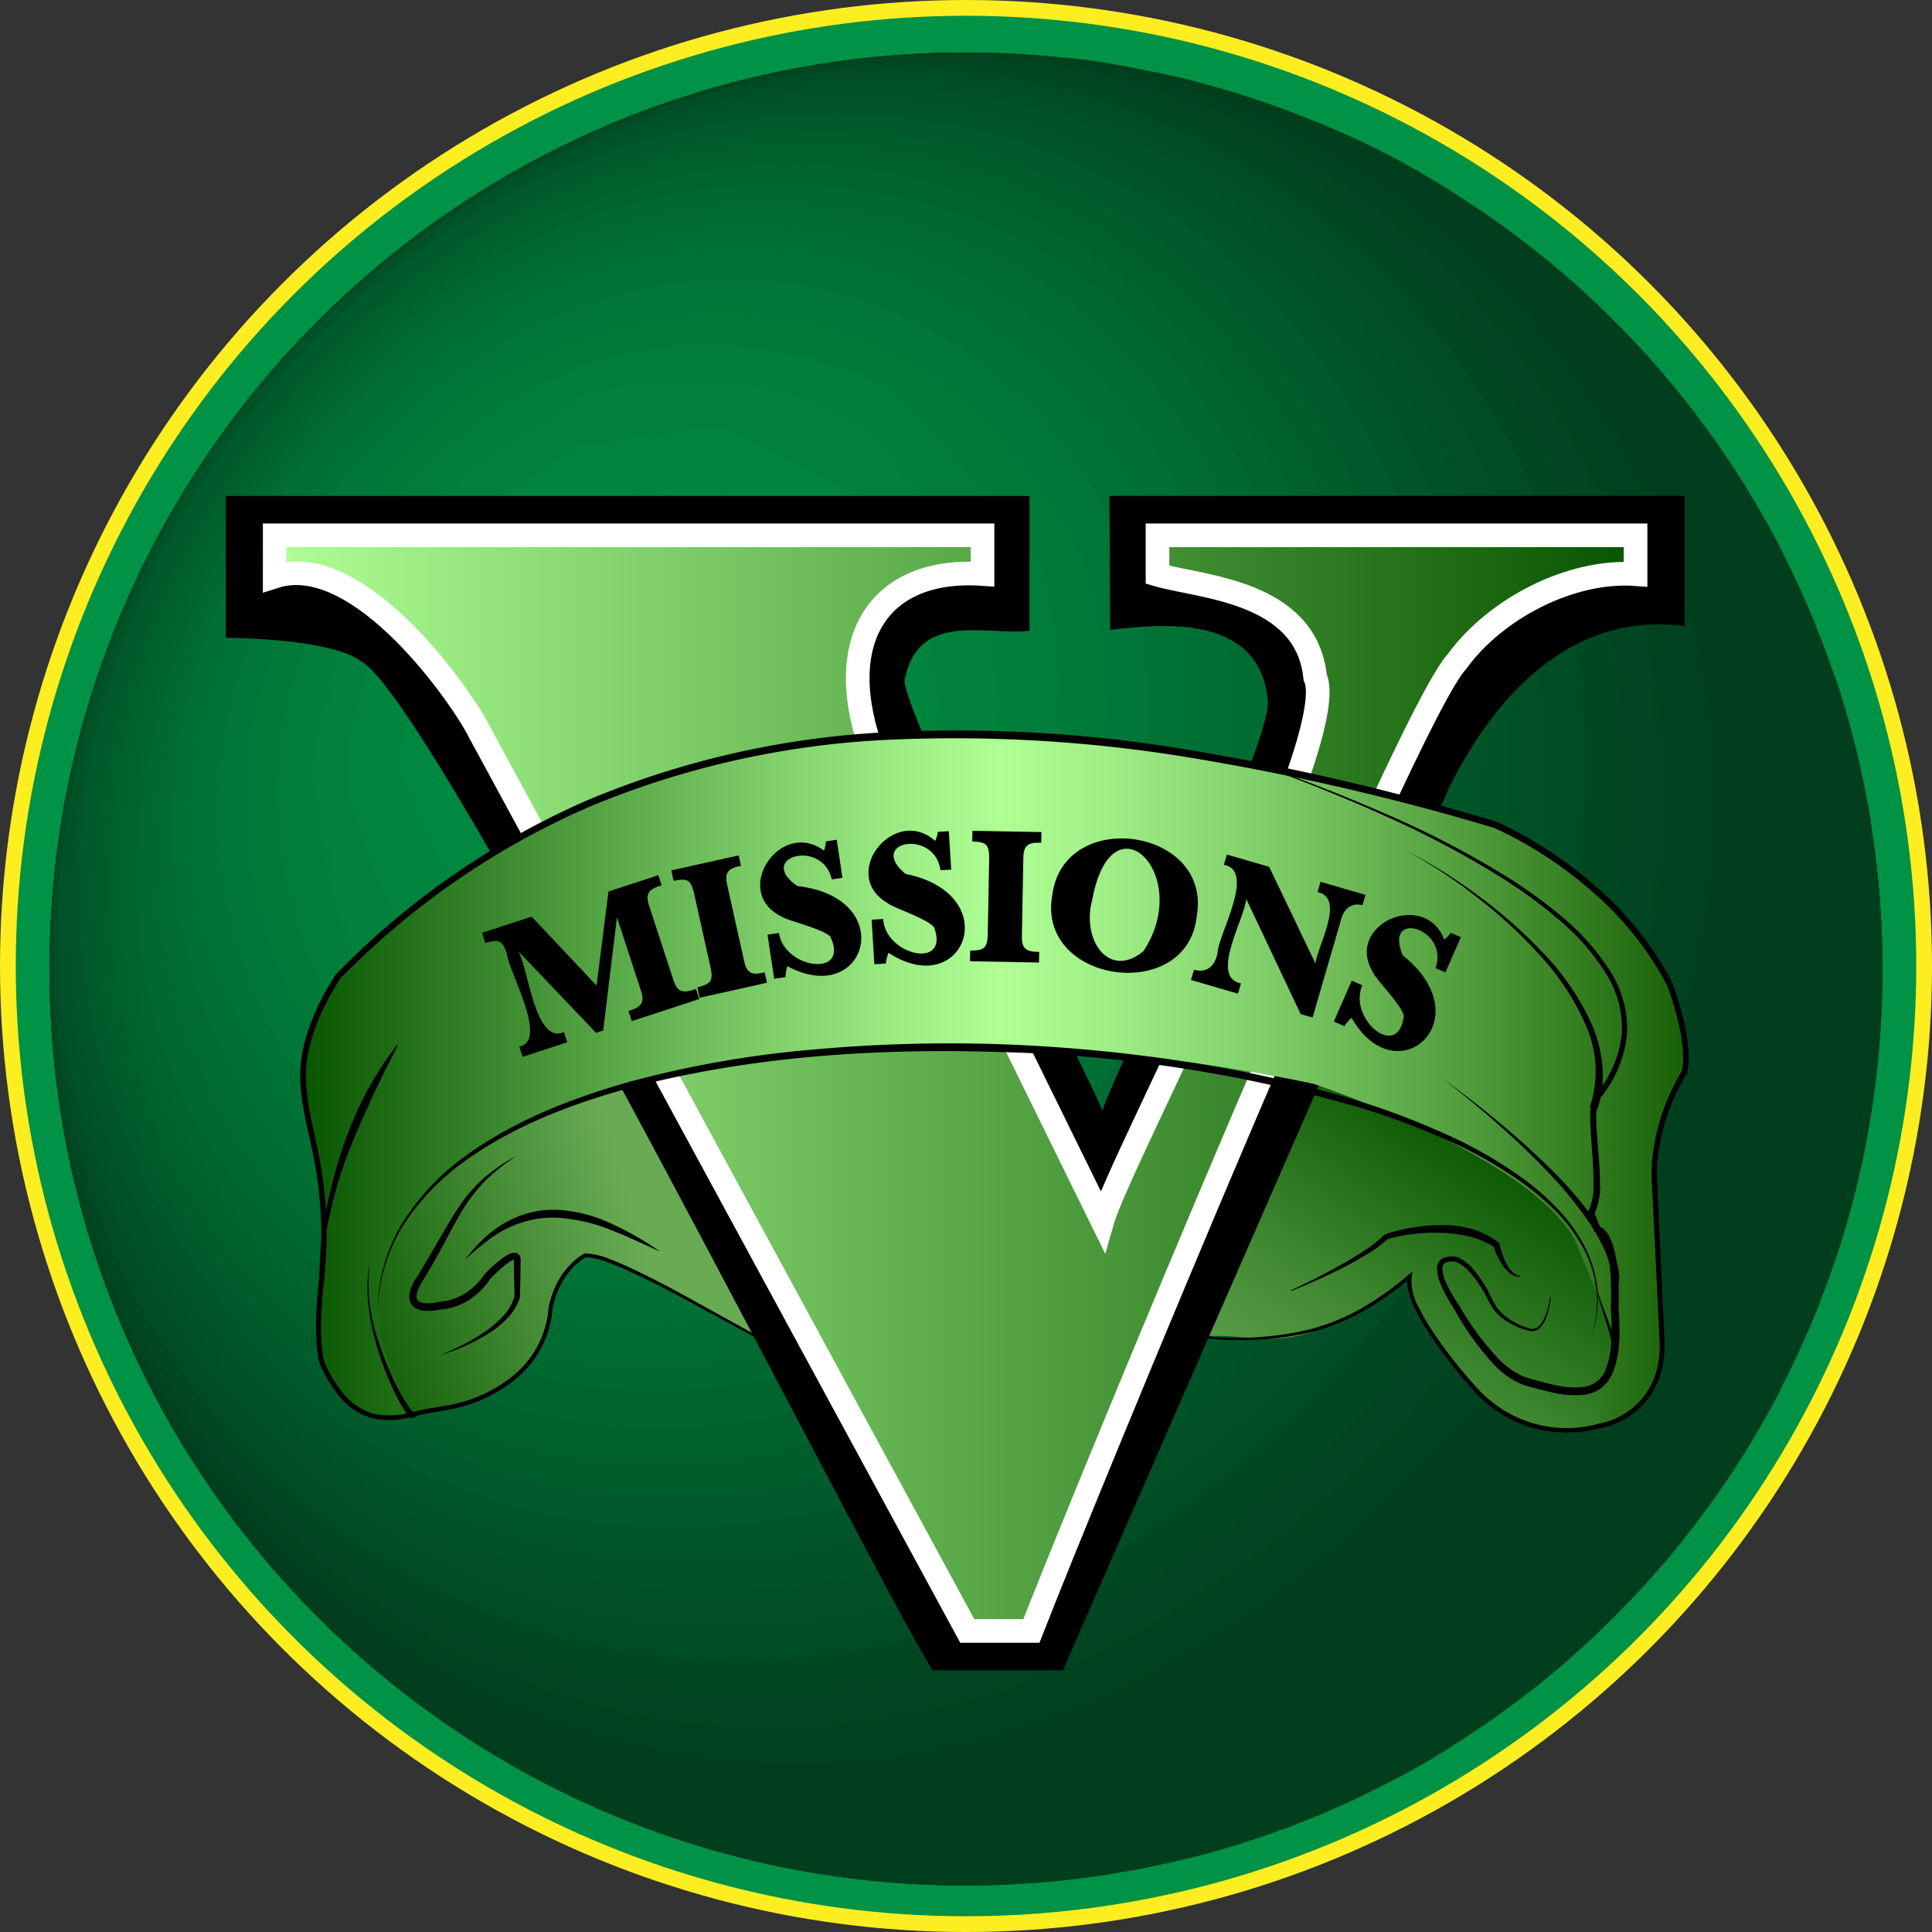 <svg xmlns="http://www.w3.org/2000/svg" xmlns:xlink="http://www.w3.org/1999/xlink" viewBox="0 0 245.109 245.109"><rect x="0" y="0" width="245.109" height="245.109" fill="#333333" stroke="none"/><defs><style>.cls-1{fill:none;}.cls-2{fill:#009245;stroke:#fcee21;stroke-width:2px;}.cls-2,.cls-33{stroke-miterlimit:10;}.cls-3{isolation:isolate;}.cls-4{clip-path:url(#clip-path);}.cls-5{fill:#004822;}.cls-6{fill:#004521;}.cls-7{fill:#00411f;}.cls-8{fill:#003e1d;}.cls-9{fill:#004c24;}.cls-10{fill:#004f26;}.cls-11{fill:#005327;}.cls-12{fill:#005629;}.cls-13{fill:#005a2b;}.cls-14{fill:#005d2c;}.cls-15{fill:#00612e;}.cls-16{fill:#00642f;}.cls-17{fill:#006831;}.cls-18{fill:#006b33;}.cls-19{fill:#006f34;}.cls-20{fill:#007236;}.cls-21{fill:#007638;}.cls-22{fill:#007939;}.cls-23{fill:#007d3b;}.cls-24{fill:#00803d;}.cls-25{fill:#00843e;}.cls-26{fill:#008740;}.cls-27{fill:#008b42;}.cls-28{fill:#008e43;}.cls-29{clip-path:url(#clip-path-2);}.cls-30{clip-path:url(#clip-path-3);}.cls-31{fill:url(#linear-gradient);}.cls-32{fill:url(#linear-gradient-2);}.cls-33{stroke:#fff;stroke-width:3px;fill:url(#linear-gradient-3);}.cls-34{fill:url(#linear-gradient-4);}</style><clipPath id="clip-path"><path class="cls-1" d="M122.557,239.21a117.123,117.123,0,0,1-18.86-1.522,115.734,115.734,0,0,1-49.808-20.912,116.711,116.711,0,0,1-34.625-40.4A115.427,115.427,0,0,1,7.807,141.8a117.69,117.69,0,0,1,0-37.72A116.18,116.18,0,0,1,40.341,40.723,116.614,116.614,0,0,1,69.123,19.646,115.406,115.406,0,0,1,103.7,8.19a117.009,117.009,0,0,1,18.86-1.522c5.672.229,13.3.4,18.86,1.522,2.726.55,6.41,1.086,9.081,1.857a181.35,181.35,0,0,1,17.317,5.758A100.124,100.124,0,0,1,183.8,24.088c2.228,1.5,5.317,3.343,7.421,5.013,4.2,3.328,9.62,7.983,13.548,11.622h0A116.614,116.614,0,0,1,225.85,69.505c1.153,2.453,2.786,5.68,3.841,8.176,1.062,2.512,3.21,5.779,3.21,8.507a115.672,115.672,0,0,1,4.406,17.891c.34,2.8.909,6.515,1.136,9.324.23,2.854.385,6.673.385,9.536a117.132,117.132,0,0,1-1.521,18.86A115.672,115.672,0,0,1,232.9,159.69c-.963,2.552-2.148,5.994-3.21,8.507-1.055,2.5-3.841,5.465-3.841,8.175a116.251,116.251,0,0,1-9.455,15.235c-1.667,2.1-3.733,5.033-5.555,7a172.36,172.36,0,0,1-12.615,12.614A173.343,173.343,0,0,1,183.8,221.79a80.492,80.492,0,0,1-7.813,4.442,116.146,116.146,0,0,1-25.493,9.6,175.857,175.857,0,0,1-18.4,2.993C129.251,239.168,125.42,239.152,122.557,239.21Z"/></clipPath><clipPath id="clip-path-2"><path class="cls-1" d="M238.828,122.939c-.114-5.675-.835-13.225-1.521-18.86h0A115.672,115.672,0,0,0,232.9,86.188c-1.918-5.084-4.74-11.765-7.051-16.683h0a116.594,116.594,0,0,0-21.077-28.783c-3.928-3.639-9.352-8.294-13.548-11.622-2.1-1.67-5.193-3.511-7.421-5.013a100.124,100.124,0,0,0-15.989-8.283A181.35,181.35,0,0,0,150.5,10.047c-2.671-.771-6.355-1.307-9.081-1.857-5.564-1.124-13.188-1.293-18.86-1.522h0a116.271,116.271,0,0,1,0,232.542c2.861-.116,6.694-.042,9.536-.386a175.857,175.857,0,0,0,18.405-2.993,116.146,116.146,0,0,0,25.493-9.6,80.492,80.492,0,0,0,7.813-4.442,173.343,173.343,0,0,0,14.421-10.569,172.36,172.36,0,0,0,12.615-12.614c1.822-1.967,3.888-4.9,5.555-7a116.251,116.251,0,0,0,9.455-15.235c2.311-4.917,5.133-11.6,7.051-16.682a115.672,115.672,0,0,0,4.406-17.891A117.132,117.132,0,0,0,238.828,122.939Z"/></clipPath><clipPath id="clip-path-3"><path class="cls-1" d="M122.557,239.21a117.123,117.123,0,0,1-18.86-1.522,115.734,115.734,0,0,1-49.808-20.912,116.711,116.711,0,0,1-34.625-40.4A115.427,115.427,0,0,1,7.807,141.8a117.69,117.69,0,0,1,0-37.72A116.18,116.18,0,0,1,40.341,40.723,116.614,116.614,0,0,1,69.123,19.646,115.406,115.406,0,0,1,103.7,8.19a116.278,116.278,0,1,1,18.86,231.02Z"/></clipPath><linearGradient id="linear-gradient" x1="41.209" y1="168.32" x2="81.213" y2="156.752" gradientUnits="userSpaceOnUse"><stop offset="0" stop-color="#085500"/><stop offset="0.636" stop-color="#488e37"/><stop offset="1" stop-color="#68ab53"/></linearGradient><linearGradient id="linear-gradient-2" x1="193.304" y1="147.437" x2="162.564" y2="191.718" gradientUnits="userSpaceOnUse"><stop offset="0" stop-color="#085500"/><stop offset="0.048" stop-color="#0e5a05"/><stop offset="0.482" stop-color="#3e862f"/><stop offset="0.814" stop-color="#5da149"/><stop offset="1" stop-color="#68ab53"/></linearGradient><linearGradient id="linear-gradient-3" x1="34.852" y1="137.415" x2="207.503" y2="137.415" gradientUnits="userSpaceOnUse"><stop offset="0" stop-color="#aeff94"/><stop offset="1" stop-color="#085500"/></linearGradient><linearGradient id="linear-gradient-4" x1="38.436" y1="137.01" x2="213.992" y2="137.01" gradientUnits="userSpaceOnUse"><stop offset="0" stop-color="#085500"/><stop offset="0.023" stop-color="#105e08"/><stop offset="0.258" stop-color="#65b453"/><stop offset="0.423" stop-color="#9aea82"/><stop offset="0.504" stop-color="#aeff94"/><stop offset="0.568" stop-color="#a2f289"/><stop offset="0.688" stop-color="#82d06b"/><stop offset="0.848" stop-color="#4f9a3a"/><stop offset="1" stop-color="#196007"/></linearGradient></defs><g id="Layer_2" data-name="Layer 2"><g id="text_btn"><circle class="cls-2" cx="122.555" cy="122.555" r="121.555"/><g class="cls-3"><g class="cls-3"><g class="cls-4"><g class="cls-3"><path class="cls-5" d="M122.557,239.21c11.555-.467,16.828-.68,27.941-3.379a115.926,115.926,0,0,0,47.727-24.61c8.139-6.974,11.7-11.464,18.17-19.614a116.251,116.251,0,0,0,9.455-15.235c2.311-4.917,5.133-11.6,7.051-16.682a115.672,115.672,0,0,0,4.406-17.891,117.132,117.132,0,0,0,1.521-18.86c-.229-5.672-.835-13.225-1.521-18.86A115.672,115.672,0,0,0,232.9,86.188c-1.918-5.084-4.74-11.765-7.051-16.683a116.614,116.614,0,0,0-21.077-28.782c-9.714-9-9.9-9.172-20.969-16.635a100.124,100.124,0,0,0-15.989-8.283c-10.766-4.459-15.664-5.448-26.4-7.615-5.564-1.124-13.188-1.293-18.86-1.522A117.009,117.009,0,0,0,103.7,8.19,115.756,115.756,0,0,0,53.889,29.1,116.722,116.722,0,0,0,19.264,69.506,115.427,115.427,0,0,0,7.807,104.079a117.69,117.69,0,0,0,0,37.72,116.18,116.18,0,0,0,32.534,63.356,116.681,116.681,0,0,0,28.782,21.077A115.481,115.481,0,0,0,103.7,237.688a117.123,117.123,0,0,0,18.86,1.522"/><path class="cls-5" d="M103.7,8.19A115.756,115.756,0,0,0,53.889,29.1,116.722,116.722,0,0,0,19.264,69.506,115.427,115.427,0,0,0,7.807,104.079a117.69,117.69,0,0,0,0,37.72,116.18,116.18,0,0,0,32.534,63.356,116.681,116.681,0,0,0,28.782,21.077A115.481,115.481,0,0,0,103.7,237.688a117.123,117.123,0,0,0,18.86,1.522l9.536-.386,9.324-1.136,9.081-1.857,8.81-2.549,8.507-3.209,5.645-2.568-5.782,2.593C75.371,265.012,12.265,172.255,51.176,96.279,94.647,11.4,205.858,9.784,234.246,93.619c6.356,18.77,4.238,38.319,3.441,45.678a117.363,117.363,0,0,0,1.141-16.358h0c-.229-5.672-.835-13.225-1.521-18.86A115.672,115.672,0,0,0,232.9,86.188h0c-1.918-5.084-4.74-11.765-7.051-16.683a116.614,116.614,0,0,0-21.077-28.782h0c-3.928-3.639-9.353-8.293-13.548-11.622L183.8,24.088l-7.813-4.442-8.176-3.841-8.507-3.21-8.81-2.548L141.417,8.19l-9.324-1.137-9.536-.385A117.009,117.009,0,0,0,103.7,8.19"/><path class="cls-6" d="M103.7,8.19A115.756,115.756,0,0,0,53.889,29.1,116.722,116.722,0,0,0,19.264,69.506,115.427,115.427,0,0,0,7.807,104.079a117.69,117.69,0,0,0,0,37.72,116.18,116.18,0,0,0,32.534,63.356,116.681,116.681,0,0,0,28.782,21.077A115.481,115.481,0,0,0,103.7,237.688a117.123,117.123,0,0,0,18.86,1.522l9.536-.386,9.324-1.136,9.061-1.852-1.263.3C65.756,253.828-1.836,168.392,54.292,80.731c49.8-77.773,161.65-68.183,181.337,15.548a108.025,108.025,0,0,1,2.872,17.874l-1.077-9.342-.117-.732A115.672,115.672,0,0,0,232.9,86.188h0c-1.918-5.084-4.74-11.765-7.051-16.683a116.614,116.614,0,0,0-21.077-28.782h0c-3.928-3.639-9.353-8.293-13.548-11.622L183.8,24.088l-7.813-4.442-8.176-3.841-8.507-3.21-8.81-2.548L141.417,8.19l-9.324-1.137-9.536-.385A117.009,117.009,0,0,0,103.7,8.19"/><path class="cls-7" d="M103.7,8.19A115.756,115.756,0,0,0,53.889,29.1,116.722,116.722,0,0,0,19.264,69.506,115.427,115.427,0,0,0,7.807,104.079a117.69,117.69,0,0,0,0,37.72,116.18,116.18,0,0,0,32.534,63.356,116.681,116.681,0,0,0,28.782,21.077A115.481,115.481,0,0,0,103.7,237.688a117.123,117.123,0,0,0,18.86,1.522l3.694-.058-.853.024c-78.62,1.454-139.79-97.716-59.539-181.27C128.013-6.8,213.6,22.076,234.579,91.68q-.774-2.774-1.678-5.492h0c-1.918-5.084-4.74-11.765-7.051-16.683a116.614,116.614,0,0,0-21.077-28.782h0c-3.928-3.639-9.353-8.293-13.548-11.622L183.8,24.088l-7.813-4.442-8.176-3.841-8.507-3.21-8.81-2.548L141.417,8.19l-9.324-1.137-9.536-.385A117.009,117.009,0,0,0,103.7,8.19"/><path class="cls-8" d="M103.7,8.19A115.756,115.756,0,0,0,53.889,29.1,116.722,116.722,0,0,0,19.264,69.506,115.427,115.427,0,0,0,7.807,104.079a117.69,117.69,0,0,0,0,37.72,116.18,116.18,0,0,0,32.534,63.356,116.681,116.681,0,0,0,28.782,21.077A115.465,115.465,0,0,0,99.9,237h0C9.79,217.144-13.183,93.984,86.388,33.152c57.942-35.4,113.7-9.115,138.827,35.145a116.64,116.64,0,0,0-20.442-27.574h0c-3.928-3.639-9.353-8.293-13.548-11.622L183.8,24.088l-7.813-4.442-8.176-3.841-8.507-3.21-8.81-2.548L141.417,8.19l-9.324-1.137-9.536-.385A117.009,117.009,0,0,0,103.7,8.19"/><path class="cls-9" d="M71.6,213.667c31.008,29.007,86.778,37.815,135.955-11.392a116.589,116.589,0,0,0,18.293-25.9q.744-1.433,1.447-2.889h0C267.271,81.734,189.855,11.466,114.829,42.938,43.46,72.876,20.029,165.42,71.6,213.667"/><path class="cls-10" d="M61.438,195.661C105.709,267.615,216.264,238.343,235.4,149.6,252.768,69.057,171.984,3.591,93.067,61.091c-48.8,35.557-54.414,97.537-31.629,134.57"/><path class="cls-11" d="M65.663,195.661c43.8,70.322,151.305,41.049,169.156-46.062C251.325,69.048,170.02,7.714,91.842,68.122,58.117,94.182,39.07,152.97,65.663,195.661"/><path class="cls-12" d="M69.836,195.661c43.292,67.808,147.6,38.535,164.135-46.062,14.333-73.34-54.247-125.123-120.3-90.832-45.581,23.664-74.66,88.617-43.839,136.894"/><path class="cls-13" d="M74.192,195.661c41.21,64.775,143.569,35.072,158.73-46.062C246.365,77.661,178.211,28.88,113.373,64.033,66.394,89.5,47.353,153.473,74.192,195.661"/><path class="cls-14" d="M76.69,191.811c28.085,55.95,122.7,49.811,150.389-25.991C252.558,96.061,188.7,26.754,113.1,69.483,89.227,82.974,46.921,132.505,76.69,191.811"/><path class="cls-15" d="M83.181,195.661c43.974,63.724,135.333,23.917,147.073-46.062C241.79,80.836,169.37,34.9,112.846,75.133,63.471,110.275,63.893,167.71,83.181,195.661"/><path class="cls-16" d="M87.805,195.661c38.5,56.189,129.306,26.486,140.806-46.062,10.093-63.666-54.18-113.08-115.989-68.631-36.9,26.538-48.5,80.133-24.817,114.693"/><path class="cls-17" d="M92.561,195.661c35.21,52.062,123.01,21.928,134.209-46.062,9.31-56.524-49.088-110.537-114.343-62.641-29.458,21.622-44.213,72.7-19.866,108.7"/><path class="cls-18" d="M94,189.488c26.83,49.534,109.666,38.279,128.857-32.282,14.719-54.122-35.527-99.6-86.716-78.494C95.821,95.341,69.267,143.822,94,189.488"/><path class="cls-19" d="M103.2,195.661c38.331,47.545,111.928,10.075,119.112-46.062,6.546-51.16-47.226-97.449-105.864-53.32-17.1,12.87-45.2,59.746-13.248,99.382"/><path class="cls-20" d="M96.67,174.072c12.457,38.093,49.617,39.8,49.987,39.8,22.46,0,51.409-12.307,65.456-39.8,28.234-55.267-19.748-109.242-75.5-84.931C108.58,101.364,85.282,139.25,96.67,174.072"/><path class="cls-21" d="M101.99,174.072c11.78,35.132,45.789,36.114,46.13,36.114,31.419,0,52.241-18.655,61.25-36.114C236.752,121.01,190.632,70.454,136.8,94.52c-3.615,1.616-25.988,21.334-29.088,28.419-3.541,8.092-12.946,29.587-5.722,51.133"/><path class="cls-22" d="M107.408,174.072c12.924,39.791,72.078,46.366,98.631,0,21.864-38.18-4.846-85.1-46.1-80.985-3.026.3-20.4,6.42-22.957,8.081l-22.9,21.771c-.155.239-15.139,25.092-6.681,51.133"/><path class="cls-23" d="M112.916,174.072,131.1,195.661c4.773,3.524,19.672,6.443,19.783,6.443,23.022,0,40.236-9.431,51.164-28.032,15.28-26.008,3.347-50.9,3.217-51.133-6.108-11.029-23.11-21.067-23.274-21.155s-21.348-2.938-21.588-2.905c-4.48.621-28.758,8.868-38.351,24.06-.1.152-10.752,21.5-11.673,26.66-.052.293,2.417,24.08,2.541,24.473"/><path class="cls-24" d="M120.542,174.072,134.491,190.7c2.607,2.3,7.315,3.521,10.484,4.957,5.541,2.509,5.541,2.509,24.5.57,1.637-.167,21.324-14.025,21.463-14.158,6.459-6.23,6.459-6.23,10.04-16.229,11.918-33.278-3.426-45.271-13.58-53.206-8.788-6.867-20.425-7.2-26.58-6.783l-23.6,10.162c-11.555,7.623-19.867,33.33-19.94,33.582l3.266,24.473"/><path class="cls-25" d="M128.295,174.072a22.612,22.612,0,0,0,6.875,8.442l18.524,9.392c.955-.1,18.437-2.644,18.52-2.693C191.8,177.637,193.325,173.8,196.1,166.837c2-5.025,5.9-11.863,5.291-17.238-1.28-11.394-10.138-26.526-10.226-26.66a18.348,18.348,0,0,0-8.281-6.75c-.375-.124-21.561-3.255-21.8-3.221-.192.028-22.472,8.928-23.848,11.492L124.948,149.6l3.347,24.473"/><path class="cls-26" d="M135.806,173.138c.523,2.209,19.392,11.367,19.561,11.37.288,0,19.164-2.968,19.42-3.059a25.529,25.529,0,0,0,9.908-7.377c1.251-1.558,9.3-21.228,10.008-24.473.518-2.359-2.019-5.263-2.984-7.477-4.182-9.594-8.625-17.681-8.739-17.763-2.892-2.078-21.63-4.173-21.763-4.154-4.307.623-5.929,1.805-24.146,20.515-2.081,2.137-3.183,6.19-4.474,8.879l3.209,23.539"/><path class="cls-27" d="M152.219,174.072c.988,1.259,3.045,2.849,4.633,2.645,15.267-1.956,15.267-1.956,20.789-5.9.609-.436,8.85-20.263,8.818-21.215-.1-3-1.642-7.464-4.159-9.1-.522-.339-20.947-7.442-21.218-7.379L143.9,149.6l8.321,24.473"/><path class="cls-28" d="M160.068,151.32c.854.277,1.714-1.2,2.449-1.721-.676-.223-1.559-.9-2.253-.742a1.2,1.2,0,0,0-.787.742c-.131.53.071,1.552.591,1.721"/></g></g></g><g class="cls-3"><g class="cls-29"><g class="cls-3"><path class="cls-8" d="M238.828,122.939a117.132,117.132,0,0,1-1.521,18.86A115.672,115.672,0,0,1,232.9,159.69c-1.918,5.083-4.74,11.765-7.051,16.682a116.251,116.251,0,0,1-9.455,15.235c-6.468,8.15-10.031,12.64-18.17,19.614a115.926,115.926,0,0,1-47.727,24.61c-11.113,2.7-16.386,2.912-27.941,3.379a116.271,116.271,0,0,0,0-232.542c5.672.229,13.3.4,18.86,1.522,10.733,2.167,15.632,3.156,26.4,7.615A100.124,100.124,0,0,1,183.8,24.088c11.07,7.463,11.255,7.635,20.969,16.635A116.594,116.594,0,0,1,225.85,69.506c2.311,4.917,5.133,11.6,7.051,16.682a115.672,115.672,0,0,1,4.406,17.891c.686,5.635,1.407,13.185,1.521,18.86"/><path class="cls-8" d="M159.308,12.6c5.083,1.918,11.765,4.74,16.683,7.051l7.813,4.442,7.421,5.013,7,5.555,6.548,6.067A116.594,116.594,0,0,1,225.85,69.506h0c2.311,4.918,5.133,11.6,7.051,16.683a115.672,115.672,0,0,1,4.406,17.891h0c.686,5.635,1.292,13.188,1.521,18.86a117.132,117.132,0,0,1-1.521,18.86A115.672,115.672,0,0,1,232.9,159.69h0c-1.918,5.083-4.74,11.765-7.051,16.682a116.251,116.251,0,0,1-9.455,15.235h0c-3.329,4.195-7.982,9.62-11.622,13.548l-6.548,6.066-7,5.555L183.8,221.79l-7.813,4.442-8.176,3.841c-11.88,4.482-14.88,5.26-26.4,7.615l-9.324,1.136-9.536.386A116.284,116.284,0,0,0,143.58,8.564h0l-.3-.054,9.029,2,7,2.085"/></g></g></g><g class="cls-3"><g class="cls-30"><g class="cls-3"><path class="cls-8" d="M122.557,239.21a117.123,117.123,0,0,1-18.86-1.522,115.734,115.734,0,0,1-49.808-20.912,116.711,116.711,0,0,1-34.625-40.4A115.427,115.427,0,0,1,7.807,141.8a117.69,117.69,0,0,1,0-37.72A116.18,116.18,0,0,1,40.341,40.723,116.614,116.614,0,0,1,69.123,19.646,115.406,115.406,0,0,1,103.7,8.19a116.278,116.278,0,1,1,18.86,231.02"/><path class="cls-8" d="M238.81,122.939A116.282,116.282,0,0,1,28.719,191.607q-2.219-3.027-4.245-6.2h0c37.282,53.418,91.343,43.006,91.852,42.847,44.633-13.928,47.305-14.761,66.3-33.476,34.011-33.518,38.279-60.869,39.886-71.165,6.3-40.375-14.022-102.762-78.928-115.048a116.3,116.3,0,0,1,95.23,114.375"/><path class="cls-7" d="M186.6,32.211c76.626,72.649-3.119,189.246-83.118,191.9-24.535.813-71.281-11.584-90.859-63.2q-.208-.606-.412-1.215A115.672,115.672,0,0,1,7.807,141.8a117.69,117.69,0,0,1,0-37.72A116.18,116.18,0,0,1,40.341,40.723,116.614,116.614,0,0,1,69.123,19.646,115.819,115.819,0,0,1,118.891,6.725h0c25.691-.6,49.738,8.446,67.711,25.486"/><path class="cls-6" d="M196.711,50.217c51.044,84.155-43.147,188.829-121.636,165.919C37.511,205.171,12.786,176.65,7.238,137.887a117.752,117.752,0,0,1,.569-33.808A116.18,116.18,0,0,1,40.341,40.723,116.614,116.614,0,0,1,69.123,19.646,115.564,115.564,0,0,1,85.806,12.6q4.425-1.473,9-2.6h0C148.237-2.787,184,29.263,196.711,50.217"/><path class="cls-5" d="M202,71.806c25.555,84.632-70.32,171.938-146.552,133.452C46.4,200.688,1.5,174.729,6.758,112.382q.378-4.2,1.049-8.3A116.18,116.18,0,0,1,40.341,40.723,116.614,116.614,0,0,1,69.123,19.646q1.2-.624,2.422-1.22h0C140.983-12.8,189.634,30.844,202,71.806"/><path class="cls-9" d="M197.679,71.806c22.37,77.645-67.56,171.975-146.872,127.365C10.48,176.488-4.4,125.4,15.417,77.694q1.769-4.181,3.847-8.188A116.579,116.579,0,0,1,39.589,41.482h0c67.005-63.224,142.1-25.191,158.091,30.324"/><path class="cls-10" d="M195.755,89.6c7.671,85.762-92.12,149.669-154.749,99.1C-30.38,131.067,21.562,19.325,102.828,10.286c35.289-3.925,87.45,18.087,92.927,79.315"/><path class="cls-11" d="M192.22,96.279c.15,78.915-96.958,141.793-159.838,81.544-56.814-54.436-9.511-161.864,73.354-166.591,47.592-2.714,86.389,35.437,86.484,85.047"/><path class="cls-12" d="M187.928,96.279c-1.13,83.4-103.1,134.289-155.873,77.793-58.412-62.536,3.335-163.5,78.189-161.386,37.891,1.068,78.365,33.332,77.684,83.593"/><path class="cls-13" d="M183.484,96.279C181.09,180.6,82.109,220.757,35.907,174.072-25.793,111.727,32.68,11.96,108.6,14.477c47.647,1.58,75.971,43.691,74.889,81.8"/><path class="cls-14" d="M178.9,96.279c-2.449,75.878-93.532,122.61-143.322,73.535-58.335-57.5.857-156.016,71.409-153.33,44.5,1.694,73.113,42.627,71.913,79.795"/><path class="cls-15" d="M174.5,96.279c-2.719,68.088-90.3,121.111-141.031,67.182-48.659-51.723-.918-147.786,71.947-144.77,43.106,1.784,70.522,41.559,69.084,77.588"/><path class="cls-16" d="M170.064,96.279c-3.349,67.533-89.411,116.428-138.4,60.65C-11.272,108.052,36.69,17.856,103.942,21c43.048,2.012,67.839,40.642,66.122,75.278"/><path class="cls-17" d="M165.527,96.279C161.6,162.824,77.316,207.412,30.167,150.23-4.67,107.978,35.614,20.009,102.51,23.492,148.8,25.9,167.226,67.506,165.527,96.279"/><path class="cls-18" d="M160.89,96.279c-4.156,62.5-83.21,106.011-126.839,53.32-38.259-46.206,5.616-126.961,67.066-123.44,40.18,2.3,61.945,37.46,59.773,70.12"/><path class="cls-19" d="M156.135,96.279C150.858,157.126,75.2,191.51,38.816,149.6-4.845,99.311,42.5,25.419,99.766,29c34.114,2.131,59.4,32.314,56.369,67.281"/><path class="cls-20" d="M143.13,122.939c-16.863,34.854-86.1,69.9-115.591,1C9.387,81.526,62.1,15.473,112.934,35.113c6.53,2.522,26.4,10.2,35.51,36.693,4.752,13.819,2.567,34.846-5.314,51.133"/><path class="cls-21" d="M137.4,122.939c-4.094,8.322-26.149,26.526-26.347,26.66-5.722,3.861-25.264,8.25-25.4,8.25-11.4,0-41.677.005-54.58-34.9C13.329,74.935,66.5,20.227,112.353,39.327c31.826,13.257,42.361,48.421,25.049,83.612"/><path class="cls-22" d="M133.2,118.209c-4.873,12.389-29.335,33.678-48.025,34.582-34.723,1.678-46.934-22.425-49.85-29.852C21.679,88.183,44.055,65.023,56.076,52.58c.223-.23,25.276-21.748,55.725-8.8,16.894,7.184,25.849,27.832,25.9,28.026,5.8,20.187,1.922,30.054-4.508,46.4"/><path class="cls-23" d="M133.027,101.568c-7.582,19.37-7.582,19.37-25.043,35.79L84.715,147c-.106.024-21.492-2.854-21.588-2.906-.186-.1-19.194-11.35-23.274-21.154-14.2-34.136,7.41-56.672,14.512-64.078,3.986-4.156,25.464-24.191,56.915-10.4,4.725,2.072,20.767,23.024,20.838,23.2.064.157,4.989,19.487.909,29.91"/><path class="cls-24" d="M115.043,122.939a25.39,25.39,0,0,1-7.145,6.922L84.3,140.023c-.169.045-21.295-2.934-21.737-3.065-.941-.279-16.336-12.988-16.981-14.019-1.4-2.241-3.325-5.31-5.769-22.31C38.272,89.9,47.26,71.948,47.357,71.806c4.693-6.937,5.184-7.662,26.328-21.236,3.259-2.092,23.69-5.77,36.938,4.6l13.949,16.632c.018.044,3.254,24.288,3.266,24.473l-12.795,26.66"/><path class="cls-25" d="M107.874,121.418c-2.2,3.076-23.668,11.459-23.848,11.491-.2.038-21.39-3.093-21.8-3.221-11.179-3.5-17.666-27.885-17.73-28.131-2.711-10.38,7.752-29.576,7.863-29.751C52.747,71.2,70.79,57.9,72.9,56.665c.074-.043,18.421-2.711,18.52-2.693l18.524,9.392c2.56,2.029,5.906,5.323,6.875,8.442l3.347,24.473-12.292,25.139"/><path class="cls-26" d="M108.043,105.157l-18.23,17.782c-3.712,2.2-10.039,2.141-14.3,1.484-11.8-1.817-12.5-1.926-13.377-2.9-1.63-1.828-11.71-23.53-11.723-25.24C50.4,94.794,58.63,74.666,60.419,71.806c1.964-3.143,6.488-5.949,9.908-7.377.208-.087,19.264-3.089,19.42-3.059l19.227,10.436c.624.713,3.548,24.275,3.543,24.473-.084,2.981-2.7,6.482-4.474,8.878"/><path class="cls-27" d="M84.032,112.756c-.294.069-20.917-7.1-21.218-7.378-2.209-2.031-4.615-6.133-4.159-9.1.239-1.555,7.821-19.8,8.818-21.215a10.091,10.091,0,0,1,4.961-3.258c.332-.095,15.717-2.666,15.828-2.646,1.575.286,3.943,1.2,4.633,2.646l8.321,24.473L84.032,112.756"/><path class="cls-28" d="M84.85,97.021c-.694.155-1.577-.519-2.253-.742.735-.516,1.595-2,2.449-1.721.52.168.722,1.191.591,1.721a1.206,1.206,0,0,1-.787.742"/></g></g></g></g><path class="cls-31" d="M80.454,138c-8.885-.334-46.8,13.486-28.5,41.59,23.953-4.215,12.832-13.27,22.3-20.331,5.709,1.336,8.062,2.778,24.8,12.18Z"/><path class="cls-32" d="M202.852,180.915l3.061-13.991-13.061-20.332L167.4,137.518l-15.392,32.063c7.4-.607,9.63,2.112,18.727-2.351,5.005-3,0,0,0,0a45.527,45.527,0,0,0,7.781-5.043h0c1.095,7.173,13.783,23.462,24.335,18.729"/><path d="M28.651,62.915h101.96V80.029c-5.139.631-13.972-2.532-15.759,5.885-1.925,1.77,24.3,52.459,25,55,2.009-5.873,21.523-46.591,21-52-1-10.947-13.092-9.824-20-9l-.094-17h72.967v16.51c-13.642-1.818-23.549,7.8-29.872,20.49l-49,112H118.329c-7.311-11.452-63-122.708-72.476-128-4-3-17.2-3-17.2-3Z"/><path class="cls-33" d="M34.852,67.915h89.8v4.906c-13.379-.913-19.275,8.7-13.8,23.094l29,59c2.286-7.97,30.666-61.152,27-69-1.123-11-14.549-11.412-20-13v-5H207.5v4.926c-8.224-.591-17.772,4.369-22.65,11.075-6.814,7.371-47.548,106.434-54,123h-8.134l-61.866-114c-1.96-4.056-15.108-23.248-26-19.772Z"/><path class="cls-34" d="M202.852,180.915c9-2,8-11,8-11l-1-21a26.672,26.672,0,0,1,3.873-12.953c3.169-15.927-22.858-32.008-24.059-31.333-64.1-19.019-112.532-15.76-146.815,19.285-9.722,15.525-.069,17.576-2,37.919-2.937,15.024,5.666,19.466,11.529,17.654-22.969-39.453,49.735-55.686,114.326-41.971,0,0,28.2,9.432,33.279,20.268l5.047,12.131Z"/><path d="M202.782,175.179a6.439,6.439,0,0,0,1.614-2.9,7.023,7.023,0,0,0-.279-3.361c-.315-1.122-.7-2.235-1.039-3.363s-.62-2.271-.854-3.422c.3,1.137.636,2.26,1.032,3.364s.839,2.189,1.22,3.312a7.482,7.482,0,0,1,.473,3.572,7.075,7.075,0,0,1-1.593,3.281Z"/><path d="M52.784,179.574a.658.658,0,0,1-.074.159.462.462,0,0,1-.229.165.474.474,0,0,1-.352-.038.912.912,0,0,1-.214-.16,2.586,2.586,0,0,1-.25-.282c-.144-.185-.269-.371-.39-.558-.239-.375-.457-.757-.665-1.142-.415-.771-.79-1.558-1.138-2.356a38.484,38.484,0,0,1-1.757-4.907,29.429,29.429,0,0,1-.991-5.107,17.905,17.905,0,0,1,.185-5.174,22.6,22.6,0,0,0,1.165,10.173,38.163,38.163,0,0,0,1.909,4.781c.371.772.768,1.533,1.2,2.268.216.368.44.729.678,1.074.12.171.243.339.37.491a1.809,1.809,0,0,0,.186.2c.027.026.054.04.043.035s-.048-.042-.2-.01a.306.306,0,0,0-.165.119.187.187,0,0,0-.041.085Z"/><path d="M83.754,158.79l-3.144-1.43-1.569-.7-1.59-.634a21.954,21.954,0,0,0-6.538-1.527,12.962,12.962,0,0,0-6.445,1.293A8.749,8.749,0,0,0,63,156.61l-.72.448-.667.527A30.122,30.122,0,0,0,59,159.822a20.839,20.839,0,0,1,2.293-2.611l.64-.6.706-.524a9.54,9.54,0,0,1,1.471-.974,12.313,12.313,0,0,1,6.857-1.61,18.777,18.777,0,0,1,6.779,1.819A40.274,40.274,0,0,1,83.754,158.79Z"/><path d="M80,138.115l18.42,32.448.177.311-.321-.1a19.324,19.324,0,0,1-3.067-1.432l-2.936-1.595L86.4,164.561c-1.964-1.044-3.941-2.065-5.952-3-1.007-.467-2.022-.915-3.055-1.305a9.32,9.32,0,0,0-3.126-.753l.155-.07a1.3,1.3,0,0,1-.165.1l-.1.062-.206.134c-.137.09-.268.193-.4.293a7.915,7.915,0,0,0-.742.665,9.343,9.343,0,0,0-1.246,1.561,10.363,10.363,0,0,0-.893,1.792,12.5,12.5,0,0,0-.561,1.929l0-.05a12.794,12.794,0,0,1-4.282,8.7,18.349,18.349,0,0,1-8.8,4.2c-.8.141-1.627.307-2.412.426s-1.55.335-2.349.516a10.652,10.652,0,0,1-4.949.2,8.288,8.288,0,0,1-4.165-2.7,17.867,17.867,0,0,1-2.585-4.206l.03-.307c-.083.042-.059.272-.059.216l-.014-.051-.025-.1-.045-.2-.076-.4c-.047-.264-.083-.528-.115-.792-.065-.529-.1-1.057-.131-1.585-.054-1.057-.047-2.112-.011-3.165s.118-2.1.218-3.15l.172-1.563c.048-.519.069-1.037.1-1.555A49.157,49.157,0,0,0,40,147.975c-.663-4.085-2.106-8.135-1.893-12.456.316-4.3,2.2-8.257,4.421-11.8l.022-.035.029-.03a100.754,100.754,0,0,1,32.05-22.18A112.8,112.8,0,0,1,112.7,92.884a177.79,177.79,0,0,1,39.019,2.405,310.012,310.012,0,0,1,38.064,8.939l.212.146c.045-.029-.041-.082.057-.032l.221.1.44.2.868.427c.576.288,1.141.595,1.7.906,1.125.623,2.219,1.3,3.3,2a52.915,52.915,0,0,1,6.118,4.686,42.993,42.993,0,0,1,5.307,5.593,38.964,38.964,0,0,1,4.178,6.492l.007.014.007.018a38.54,38.54,0,0,1,1.592,5.491,21.285,21.285,0,0,1,.417,2.846,10.588,10.588,0,0,1-.135,2.923l-.011.055-.039.064a26.486,26.486,0,0,0-3.789,11.514,25.65,25.65,0,0,0,.042,3.069l.143,3.1.287,6.195.287,6.194.143,3.1a13.912,13.912,0,0,1-.077,3.163,9.932,9.932,0,0,1-8.146,8.713l.029-.008a15.73,15.73,0,0,1-8.6-.079,15.909,15.909,0,0,1-7.258-4.573,59.513,59.513,0,0,1-5.332-6.719,30.021,30.021,0,0,1-2.193-3.705,12.657,12.657,0,0,1-.795-2.027,4.578,4.578,0,0,1-.148-2.235l.395.247a40.139,40.139,0,0,1-5.824,4.113,27.8,27.8,0,0,1-6.59,2.721,39.394,39.394,0,0,1-14.158.78l-.187-.018.077-.172,14.379-32.008-14.131,32.118-.11-.189a39.12,39.12,0,0,0,14.03-.878,27.421,27.421,0,0,0,6.474-2.732,39.7,39.7,0,0,0,5.725-4.11l.525-.444-.13.691a6.8,6.8,0,0,0,.925,3.922,29.656,29.656,0,0,0,2.165,3.634,59.18,59.18,0,0,0,5.3,6.639,15.363,15.363,0,0,0,7.021,4.4,15.205,15.205,0,0,0,8.261.064l.029-.008h0a9.331,9.331,0,0,0,7.659-8.227,13.245,13.245,0,0,0,.064-3.027l-.152-3.1-.3-6.2-.3-6.2-.152-3.1a25.867,25.867,0,0,1-.049-3.132,27.16,27.16,0,0,1,3.871-11.864l-.05.119a9.937,9.937,0,0,0,.113-2.714,20.672,20.672,0,0,0-.411-2.75,38.017,38.017,0,0,0-1.572-5.37l.014.032a38.273,38.273,0,0,0-4.11-6.348,42.127,42.127,0,0,0-5.229-5.48,52.055,52.055,0,0,0-6.036-4.6c-1.067-.682-2.146-1.346-3.255-1.956-.554-.3-1.111-.605-1.677-.886l-.85-.416-.428-.2-.214-.1a1.633,1.633,0,0,1-.382-.223l.212.146a309.084,309.084,0,0,0-37.977-8.812,183,183,0,0,0-38.815-2.369,111.856,111.856,0,0,0-37.786,8.415,99.94,99.94,0,0,0-31.85,21.92l.051-.065c-2.208,3.5-4.029,7.344-4.341,11.448-.223,4.117,1.179,8.147,1.85,12.294a49.85,49.85,0,0,1,.59,12.588c-.038.524-.062,1.053-.111,1.574l-.176,1.556c-.1,1.035-.183,2.072-.223,3.11s-.048,2.076,0,3.109c.026.516.061,1.032.123,1.542.031.255.064.51.109.761l.07.373.041.183.022.089.011.044c.008-.024.042.237-.033.31l.031-.306a17.243,17.243,0,0,0,2.476,4.059,7.683,7.683,0,0,0,3.849,2.522,10.079,10.079,0,0,0,4.675-.184c.782-.174,1.567-.406,2.4-.519.818-.122,1.583-.277,2.377-.413a17.811,17.811,0,0,0,8.55-4.043,12.292,12.292,0,0,0,4.13-8.3l0-.04,0-.011a13.046,13.046,0,0,1,.591-2.013,10.806,10.806,0,0,1,.944-1.88,9.92,9.92,0,0,1,1.318-1.644,8.538,8.538,0,0,1,.791-.7c.142-.106.281-.214.432-.31l.226-.145.117-.068c.035-.016.1-.068.061-.022l.155-.071a9.546,9.546,0,0,1,3.328.808c1.047.4,2.067.864,3.076,1.342,2.016.96,3.989,2,5.949,3.06l5.847,3.235,2.921,1.615a20.358,20.358,0,0,0,2.959,1.424l-.145.211Z"/><path d="M163.822,163.682c2.1-.967,4.161-2.007,6.168-3.138,1-.565,1.993-1.154,2.949-1.784a16.376,16.376,0,0,0,2.668-2.091l.051-.052.051-.018a20.235,20.235,0,0,1,3.62-.877,21.964,21.964,0,0,1,3.683-.3,13.637,13.637,0,0,1,3.7.49,10.476,10.476,0,0,1,3.375,1.682l.118.089.032.135a10.817,10.817,0,0,0,.833,2.412,4.542,4.542,0,0,0,.7,1.044,1.8,1.8,0,0,0,1.077.591v.1a1.874,1.874,0,0,1-1.3-.442,4.057,4.057,0,0,1-.93-1.028,9.739,9.739,0,0,1-1.158-2.484l.15.224a10.483,10.483,0,0,0-3.164-1.348,17.48,17.48,0,0,0-3.465-.473,21.244,21.244,0,0,0-3.544.13,19.59,19.59,0,0,0-3.447.686l.1-.07a17.038,17.038,0,0,1-2.853,2.082q-1.493.91-3.053,1.681c-2.072,1.041-4.187,1.983-6.331,2.851Z"/><path d="M160.073,96.971c2.643,1.081,5.36,2.02,8.02,3.083q4.005,1.567,7.944,3.3a118.658,118.658,0,0,1,15.256,7.955,61.346,61.346,0,0,1,6.969,5.082,29.491,29.491,0,0,1,5.772,6.442,13.716,13.716,0,0,1,2.39,8.305,15.068,15.068,0,0,1-3.286,8.026l-.05.066-.078.038c-.282.138-.437.841-.473,1.417a15.446,15.446,0,0,0-.011,1.865c.054,1.259.173,2.528.271,3.8s.191,2.556.185,3.855a7.9,7.9,0,0,1-.774,3.944l.044-.388.768,2-.26-.256a2.556,2.556,0,0,1,1.207,1.032,5.739,5.739,0,0,1,.612,1.308,14.051,14.051,0,0,1,.572,2.692,33.925,33.925,0,0,1,.19,5.407v-.065c.185,2.751.334,5.612-.766,8.38l-.572.978a7.217,7.217,0,0,1-.815.825,4.091,4.091,0,0,1-1.01.573l-.542.2c-.183.049-.369.068-.554.1a11.858,11.858,0,0,1-4.271-.312c-.686-.146-1.354-.327-2.024-.5a18.593,18.593,0,0,1-2.031-.631,10.885,10.885,0,0,1-3.416-2.59,35.15,35.15,0,0,1-4.827-6.8l.017.028a21,21,0,0,1-1.732-3.154,5.539,5.539,0,0,1-.474-1.815,1.84,1.84,0,0,1,.2-1.037,1.231,1.231,0,0,1,.984-.626l-.111.024a2.345,2.345,0,0,1,2.039.24,5.7,5.7,0,0,1,1.469,1.261,16.1,16.1,0,0,1,2.07,3.127,16.156,16.156,0,0,0,.842,1.606,6.406,6.406,0,0,0,1.227,1.274,9.053,9.053,0,0,0,3.232,1.563l-.014,0a1.236,1.236,0,0,0,1.061-.44,3.866,3.866,0,0,0,.668-1.082,10.473,10.473,0,0,0,.662-2.526l.1.01a10.662,10.662,0,0,1-.58,2.589,4.05,4.05,0,0,1-.671,1.174,1.506,1.506,0,0,1-1.271.565h-.008l-.006,0a9.406,9.406,0,0,1-3.429-1.508,6.3,6.3,0,0,1-1.361-1.337,16.075,16.075,0,0,1-.9-1.642,15.569,15.569,0,0,0-2.05-2.98,5.14,5.14,0,0,0-1.334-1.111,1.719,1.719,0,0,0-1.5-.179l-.038.016-.073.008c-.366.041-.595.457-.533.981a4.915,4.915,0,0,0,.452,1.574,20.332,20.332,0,0,0,1.722,3l.005.007.012.022a34.428,34.428,0,0,0,4.814,6.525,10.117,10.117,0,0,0,3.138,2.316,18.328,18.328,0,0,0,1.9.587c.659.173,1.317.351,1.975.491a10.949,10.949,0,0,0,3.894.305,3.451,3.451,0,0,0,2.755-2.11c.964-2.384.867-5.205.693-7.889l0-.034v-.033a32.961,32.961,0,0,0-.133-5.239,13.208,13.208,0,0,0-.506-2.52,2.791,2.791,0,0,0-1.263-1.8l-.192-.074-.068-.182-.749-2-.073-.2.117-.192a7.316,7.316,0,0,0,.668-3.479c.019-1.253-.062-2.52-.15-3.789s-.2-2.542-.244-3.832a16.46,16.46,0,0,1,.028-1.958,5.3,5.3,0,0,1,.177-1.014,1.552,1.552,0,0,1,.716-.991l-.127.1a14.386,14.386,0,0,0,3.2-7.622,13.091,13.091,0,0,0-2.236-7.947,28.9,28.9,0,0,0-5.614-6.359,62.759,62.759,0,0,0-6.865-5.1,118.457,118.457,0,0,0-15.127-8.084q-3.91-1.776-7.9-3.376c-2.651-1.091-5.346-2.052-8-3.169Z"/><path d="M201.852,169.915a17.04,17.04,0,0,0,.746-5.752,15.437,15.437,0,0,0-1.583-5.548,20.648,20.648,0,0,0-3.375-4.692,33.259,33.259,0,0,0-4.392-3.783,54.171,54.171,0,0,0-10.113-5.694,96.738,96.738,0,0,0-10.922-4.018,180.968,180.968,0,0,0-45.973-6.977c-15.517-.46-31.194.622-46.235,4.545-7.464,2.036-14.849,4.835-21.14,9.394a29.73,29.73,0,0,0-7.913,8.4,22.373,22.373,0,0,0-3.077,11.1,22.5,22.5,0,0,1,2.865-11.224A30.084,30.084,0,0,1,58.573,147c6.311-4.7,13.733-7.6,21.229-9.744a132.981,132.981,0,0,1,23.061-4.076,192.936,192.936,0,0,1,23.408-.725,203.571,203.571,0,0,1,23.322,2.11A151.228,151.228,0,0,1,172.44,139.7a97.38,97.38,0,0,1,10.954,4.176,54.187,54.187,0,0,1,10.144,5.876,33.708,33.708,0,0,1,4.37,3.926,20.964,20.964,0,0,1,3.325,4.832,15.609,15.609,0,0,1,1.486,5.648A17.124,17.124,0,0,1,201.852,169.915Z"/><path d="M55.852,171.915c.984-.381,1.937-.829,2.874-1.3a22.5,22.5,0,0,0,2.7-1.6,13.436,13.436,0,0,0,2.358-2,6.269,6.269,0,0,0,1.5-2.562l-.012.091c-.024-1.572-.076-3.145-.076-4.717v-.053h0s-.013-.07,0-.028.106.063.074.065a.987.987,0,0,0-.353.127,6.152,6.152,0,0,0-.945.651c-.62.506-1.2,1.082-1.785,1.657l.073-.1a8.674,8.674,0,0,1-1.21,1.526,8.873,8.873,0,0,1-1.5,1.22,7.586,7.586,0,0,1-3.661,1.24l.088-.015a7.638,7.638,0,0,1-1.567.2,3.316,3.316,0,0,1-1.672-.347,2.464,2.464,0,0,1-.4-.312,3.075,3.075,0,0,1-.289-.444c-.046-.161-.086-.326-.119-.49-.008-.156.006-.306.012-.458a4.474,4.474,0,0,1,.19-.825l.316-.726.007-.015.016-.025c1.888-2.936,3.5-6.03,5.4-9.019a19.371,19.371,0,0,1,3.391-4.085,22.187,22.187,0,0,1,4.357-2.976,25.119,25.119,0,0,0-4.1,3.248,21.6,21.6,0,0,0-3.115,4.145c-.887,1.495-1.68,3.058-2.513,4.6s-1.733,3.065-2.657,4.567l.022-.039-.263.624a3.794,3.794,0,0,0-.132.605.687.687,0,0,0,.343.8,2.457,2.457,0,0,0,1.181.2,6.788,6.788,0,0,0,1.344-.186l.04-.009.048,0a7.072,7.072,0,0,0,3.2-1.074A7.97,7.97,0,0,0,60.373,163a7.871,7.871,0,0,0,1.08-1.321l.041-.063.032-.032c.6-.583,1.21-1.165,1.881-1.7a7.074,7.074,0,0,1,1.111-.738,1.592,1.592,0,0,1,.827-.207.742.742,0,0,1,.586.358.921.921,0,0,1,.113.573l0-.052c0,1.572-.052,3.145-.075,4.717v.055l-.012.037a6.9,6.9,0,0,1-1.755,2.782,12.336,12.336,0,0,1-2.543,1.966A25.14,25.14,0,0,1,55.852,171.915Z"/><path d="M75.619,131.032l-9.86-10.35c1.232,1.962,2.086,11.908,5.784,10.258l.422,1.288L66.3,134.081l-.421-1.289c3.778-.808-1.429-9.637-1.579-11.851-.573-1.639-1.055-1.813-2.727-1.305l-.421-1.287,6.3-2.061,8.232,8.749L77.2,113.1l6.322-2.069.422,1.287c-1.606.46-2.148,1.038-1.574,2.647l3.045,9.305c.489,1.676,1.327,1.769,2.881,1.19l.421,1.287-8.561,2.8-.422-1.288c1.6-.453,2.133-1.042,1.562-2.643l-3.025-9.246-1.747,14.366Z"/><path d="M85.464,111.746l-.294-1.323,8.543-1.9.294,1.322c-1.629.31-2.128.845-1.74,2.464l2.125,9.556c.336,1.642,1.028,1.9,2.621,1.493l.293,1.323-8.543,1.9-.294-1.323c1.676-.412,2.035-.764,1.693-2.452l-2.126-9.556C87.629,111.594,87.193,111.4,85.464,111.746Z"/><path d="M98.214,124.176l-.84-5.6,1.449-.217c.689,4.6,9.04,5.72,6.514.467-1.05-1.037-5.475-2.031-6.1-2.509-6.542-3.069-.292-12.532,5.3-8.4a3.366,3.366,0,0,0,.232-1.171l1.388-.208.723,4.829-1.352.2c-1.2-5.237-9.648-2.808-4.366.846,12.921,1.472,8.813,15.569-1.28,10.159a4.649,4.649,0,0,0-.211,1.389Z"/><path d="M110.929,122.333l-.346-5.654,1.463-.09c.283,4.648,8.5,6.489,6.448,1.036-.956-1.126-5.276-2.5-5.861-3.035-6.248-3.628.806-12.509,6.01-7.907a3.308,3.308,0,0,0,.333-1.145l1.4-.086.3,4.874-1.365.084c-.734-5.322-9.365-3.645-4.424.46,12.743,2.595,7.417,16.28-2.163,10.007a4.674,4.674,0,0,0-.333,1.366Z"/><path d="M123.348,106.755l.025-1.354,8.751.163-.025,1.354c-1.656-.083-2.267.322-2.272,1.985l-.182,9.788c-.06,1.674.552,2.089,2.195,2.068l-.025,1.355-8.751-.163.026-1.356c1.726-.007,2.157-.263,2.222-1.984l.183-9.789C125.488,107.118,125.11,106.823,123.348,106.755Z"/><path d="M133.493,113.621c1.363-11.263,20.281-8.63,18.341,2.567C150.694,127.429,131.517,124.79,133.493,113.621Zm5.078.524c-1.39,5.111,2.112,10.14,6.474,6.547C151.482,111.066,141.084,100.591,138.571,114.145Z"/><path d="M158.1,114.036c-.072,2.3-4.715,9.962-.659,10.729l-.379,1.3-5.965-1.737.379-1.3c1.652.453,2.641-.436,2.994-2.116.008-2.207,4.927-10.447.8-11.2l.379-1.3,5.368,1.563,5.875,12.264c.189-2.089,3.869-8.326.262-9.065l.379-1.3,5.708,1.663-.379,1.3c-1.484-.393-2.454.556-2.787,2.062l-3.555,12.2-1.5-.436Z"/><path d="M169.221,129.6l2.274-5.187,1.342.589c-1.871,4.263,4.6,9.656,5.263,3.866-.336-1.439-3.551-4.635-3.828-5.377-3.9-6.082,6.431-10.759,8.958-4.289a3.323,3.323,0,0,0,.82-.866l1.286.563-1.961,4.472-1.252-.549c1.778-5.07-6.668-7.519-4.146-1.611,10.15,8.13-.838,17.87-6.5,7.915a4.641,4.641,0,0,0-.919,1.062Z"/><path d="M201.7,140.448a14.235,14.235,0,0,0-.484-10.3,31.534,31.534,0,0,0-5.856-8.959,59.762,59.762,0,0,0-7.949-7.337,62.863,62.863,0,0,0-9.064-5.951,62.958,62.958,0,0,1,9.215,5.752,60.15,60.15,0,0,1,8.167,7.2,32.132,32.132,0,0,1,6.18,9.009,17.439,17.439,0,0,1,1.392,5.363,13.71,13.71,0,0,1-.656,5.548Z"/><path d="M204.392,162.634a2.959,2.959,0,0,0,.052-.882,6.769,6.769,0,0,0-.14-1,11.791,11.791,0,0,0-.66-1.991c-.264-.655-.614-1.283-.943-1.915-.382-.607-.723-1.24-1.138-1.829a51.068,51.068,0,0,0-5.523-6.686c-2.016-2.089-4.133-4.089-6.33-6-2.176-1.935-4.46-3.741-6.728-5.57,2.319,1.763,4.656,3.5,6.89,5.38q3.384,2.771,6.524,5.836a51.641,51.641,0,0,1,5.784,6.611c.441.589.813,1.232,1.223,1.847.362.646.742,1.286,1.042,1.973a12.58,12.58,0,0,1,.772,2.129,7.63,7.63,0,0,1,.193,1.152,3.185,3.185,0,0,1,.019.605,2.543,2.543,0,0,1-.1.682Z"/><path d="M40.594,163.732a39.6,39.6,0,0,1,.452-8.28,59.713,59.713,0,0,1,1.875-8.1,49.019,49.019,0,0,1,3.037-7.754c.607-1.25,1.343-2.433,2.041-3.631.737-1.175,1.549-2.3,2.371-3.416l.084.053c-.579,1.264-1.243,2.468-1.846,3.7-.561,1.257-1.244,2.447-1.748,3.724-1.157,2.481-2.23,5-3.179,7.572a59,59,0,0,0-2.142,7.938,39.3,39.3,0,0,0-.845,8.187Z"/></g></g></svg>